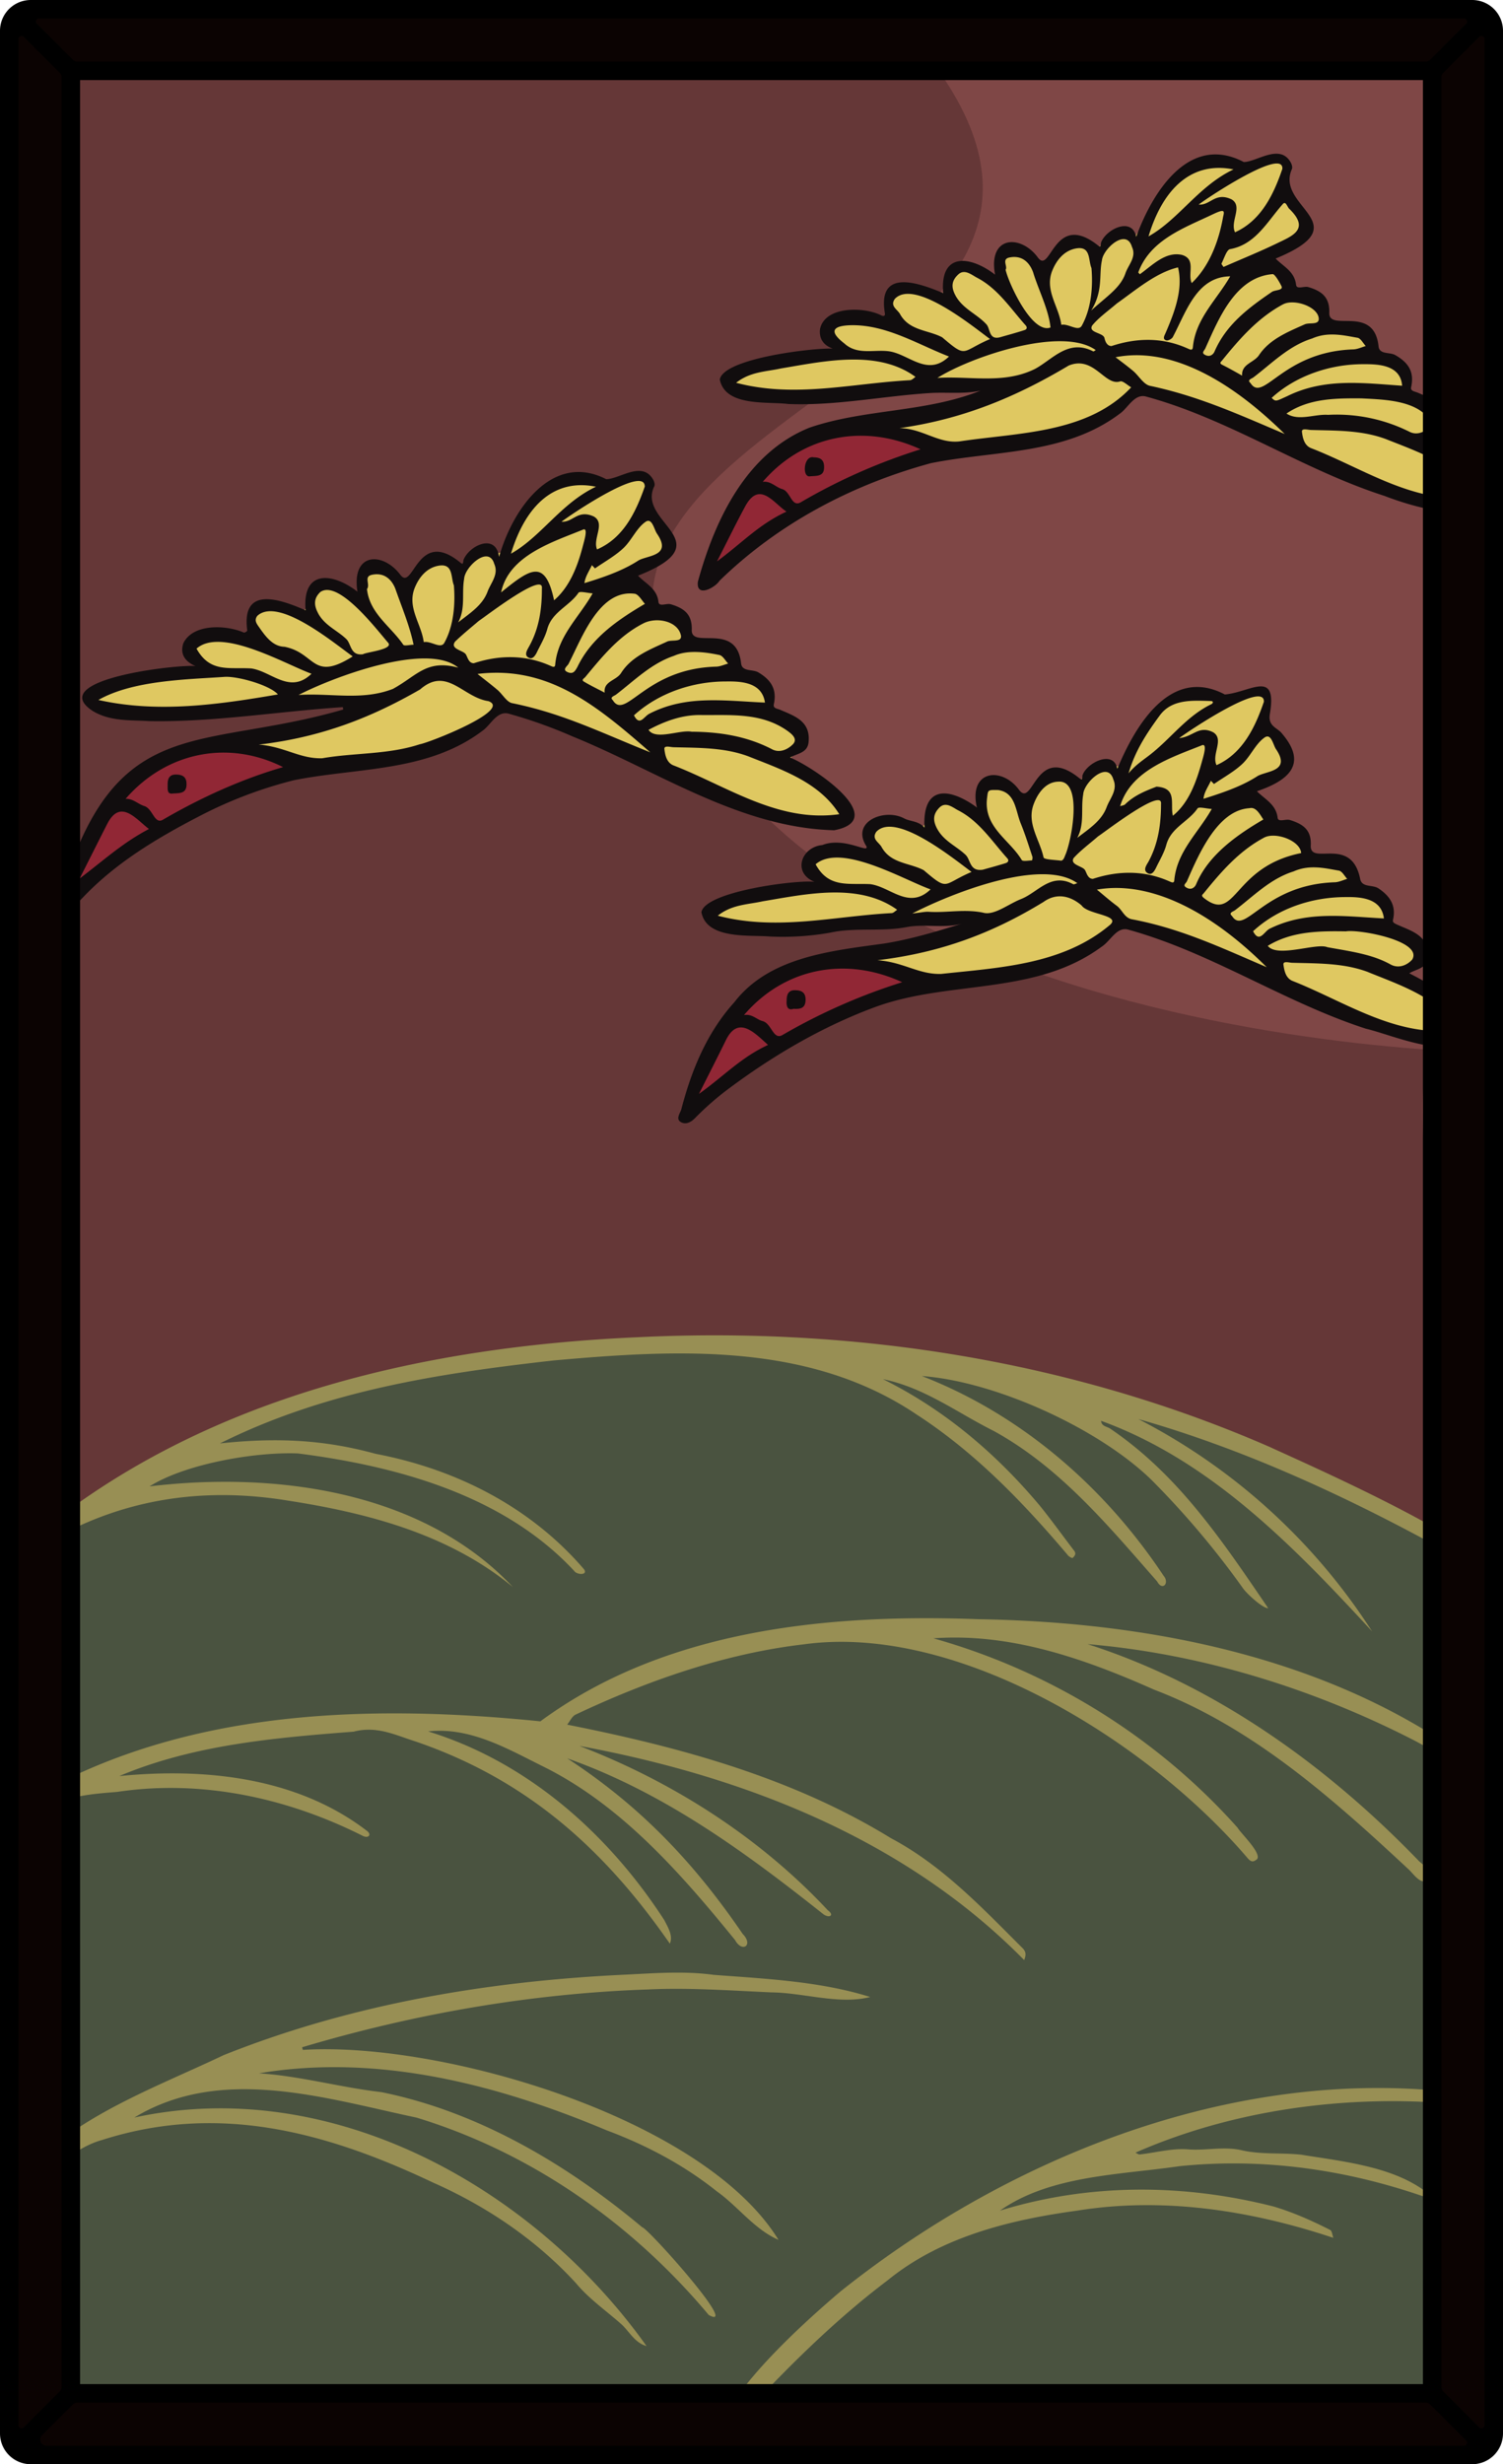<svg xmlns="http://www.w3.org/2000/svg" viewBox="0 0 976 1600" version="1.1" id="svg2477"><defs id="defs2456"><clipPath id="clip-path"><path d="M960 22v1556a6 6 0 0 1-6 6H22a6 6 0 0 1-6-6V22a6 6 0 0 1 6-6h932a6 6 0 0 1 6 6z" id="path2453" style="fill:none"/></clipPath><style id="style2451">.cls-7{fill:#592116}</style></defs><g id="Paper_Backing" data-name="Paper Backing"><path d="M960 22v1556a6 6 0 0 1-6 6H22a6 6 0 0 1-6-6V22a6 6 0 0 1 6-6h932a6 6 0 0 1 6 6z" id="path2458" style="fill:#7f4746;fill-opacity:1"/></g><path id="path3776" style="fill:#653737;fill-opacity:1;stroke-width:7.559;stroke-linejoin:round;paint-order:markers fill stroke" d="M428.379 422.067c95.572 294.666 690.939 259.751 509.035 259.751-48.31 0 54 328.292-49.927 362.13-287.385 93.57-877.963 20.507-877.963-106.646 0-84.238-6.35-622.223 1.227-929.742C332.54 1.587 369.777 23.201 588.095 19.048 774.903 229.065 374.963 257.376 428.38 422.067z"/><g id="Wikipedia_Cropped" data-name="Wikipedia Cropped"><g clip-path="url(#clip-path)" id="g2469" style="clip-path:url(#clip-path)"><path d="M0 1604c-7.65-3-7.58-587.7 0-590.68 25.72-6.39 46.16-30.34 74.49-36.8 5.46-3.19 19.74-1.21 18.73-10.72 7.14-13.52 29.28-15.32 41.53-19.07a6.07 6.07 0 0 0 4.27-8.41c11.6-16.73 40.95-19.47 57.39-27.05 119.38-37.64 259.18-48.51 373.35-17.52 6.1-8.12 19.74 7.8 25.3-2 34.2-7.94 76.64 20.38 110.8 32.86 11.69-8.56 10.45-5.06 24.11-1 5.49 0 5.79-7.76 12-6.51 24.68 7.66 48.78 17.26 73.35 26.37C871.62 964.91 925.47 995 976 1024.8c11.45-.91.15 571.23 4 575.21.94 11.89-976-.18-980 3.99z" id="path2461" style="fill:#4a5340;fill-opacity:1"/><path d="M934 673.81c-74.49-9-130.34-62.77-204.49-74.19-32.62 27.74-78.89 34.1-121.19 36.94-6.1-2.13-55.26-8.46-38.86-17.08 9.08.17 82.6-13.25 48-23.68-47.17-2.95-95 13.45-143.06 4.3-45.93-13.07 49.48-20.05 55-27.06-1.5-12.58-10.67-17.36 9.88-19.85 46.22 8.28 8.8-14.55 36.94-20.79 22 3.73 21.22 13.75 30.73-10.69 7.88-8.3 16 2.29 23.81 3.85 10.45.41 2.13-31.78 29.08-9.89 12.71 10.31 15.86-24.34 39.57-8.29 47.78-27.28 11.09 17.45 50.43-45.18 11.53-14.11 31.49-13.83 45.22-7 8.11-2.29 15.59-6.7 23.61-6.93 16.41 1.41-6.43 21.4 6.14 26.21 4.44 1.65 5.32 6.61 7.16 9.82 19.72 28.44-45.7 17-9.22 44.17 1.37 15 25.37 10 26.12 25.22.12 4.21 4.35 5.9 8 5.84 12.24-.07 22.44 4 22.74 16.92 7.63 5 18.26 3.91 21.68 14-.76 25 12.31 10.64 20.75 28.51 1.8 7-8.28 8.78-8.15 15.08 8.83 12.9 29.44 16.22 35.5 30.94 5.9 9.68-9.56 8.47-15.39 8.83zM532.32 533.75c-53.69-3.74-96.45-39.34-145.39-55.49-19.73-5.56-44.08-21.84-64-16.41-36.66 29.34-88.29 38.27-132.48 31-64.94-13.84 11.38-15.27 31.66-25.94 27.68-28.55-117 2.15-131.51-4.09-44.07-2.17-34.24-16.94 1.9-21.52 15.39-6.69 44.11 4.64 31.47-21.63 7.92-14.45 27.77-.25 38.53-6.63 1.65-8.64-2.56-20.78 11.93-20.56 22.68 4.09 20.74 13.17 30.83-10.94 8.81-8.93 16.9 5.34 25.64 3.67a6.48 6.48 0 0 0 4-6.76c2-20.1 19.94-4.67 27.92 0 11.17-7.7 20-22.28 35-11.35 7.37-1.82 13.38-13.57 22.53-8.93a6 6 0 0 0 8.81-3.2c21.54-61 49.3-34.33 85.9-46.52 15.61-.81 1.92 16 4.13 22.85 3.74 3.92 9.51 6.44 10.48 12.34 17.11 23.51-17.62 17.28-21 32.81.94 6.08 9.35 5.4 11.6 10.93 4.16 3.41 1.32 11.13 8.27 11.45 17-1 13.9 15.9 23.53 20.51 8.27.45 23.84 1 24.8 12.4 1 12.56 26.85 6.72 23.66 26.08-.1 18.34 34.65 7.62 11.55 36.25 8.55 11.57 63.66 38.73 20.24 39.68zm414-206c-74.12-5.75-136.81-71.62-209.81-72.12-35.12 29.6-90.43 39.21-133.8 30.89-59-13.37 17.56-15.95 33.72-25.23 31.9-28.75-118.75 1.4-132.17-4.49-43.64-2.16-33.54-17.18 2.05-21.5 16.7-7 43.67 4.78 31.67-21.78 6.36-17 40.77 6.89 38.86-13.06-3.56-5.4 4.22-15 11.42-14.06 8.58-.85 15.75 7.92 23.69 4.76 5.46-15.7 10.62-25.23 28-12.32 18.35 6.53-2.78-34.87 36.82-6.38 11.14-7.66 20-22.33 34.91-11.48 8.47-3.59 15.15-14 25.72-7.94 20.54-29.34 28.8-50.08 54.21-48 14.07 4.27 25.36.85 39.14-2.79 10.36.12 4.67 12.87 2.29 18.24-2 7.61 19 20.73 14.3 27.16 1.51 11.33-34.72 14.33-19.18 26.6 2.17.36 7.31 7.09 8.23 12.3 3.25 10.08 25.72 7.31 24 20.59 3.14 12.81 24.7 1.7 29.41 14.82 2.22 3.72-.6 10.48 6.08 11 25.24 3.49 12.79 18.91 21.6 27.09 7.33 2.56 20.64 10.27 15.46 19.32-2.64 2.28-7.59 4.07-7.16 8.46 8.48 11.74 64.14 38.9 20.57 39.91z" id="path2463" style="fill:#dfc861;fill-opacity:1"/><path d="M453.84 714.27c-14.6-9 40.36-79.87 56.71-81.55 11.82-11.61 88.28-9.29 76.36 8.88-50.1 14.65-91.91 41.57-133.07 72.67zM51.72 574.43c-14.65-9 40.77-80.31 57.12-81.87 10.65-11.34 90.79-9.12 76 9.36-49.91 13.79-92.58 41.98-133.12 72.51zm413.86-205.88c-14.93-8.05 41-80.63 57-81.82 10.29-13.88 101.86-4.85 72.47 9.85-48.33 15.58-90.05 41.23-129.47 71.97z" id="path2465" style="fill:#912735;fill-opacity:1"/><path class="cls-7" d="M976.39 1028.48c-4.62 5.35-31.56-20.2-39.76-22.64-62.51-34.31-129.13-65.09-197.43-84.45A395.27 395.27 0 0 1 891 1059.26c-50.34-54.61-104.69-110.84-176-136.72.29 3.66 3.85 3.61 6 5.11 44.28 30 72.91 73.08 102.55 116.57-3.56.09-13.8-9.29-16.37-12.92a560.174 560.174 0 0 0-59.54-70.51C713 927.12 646 896.9 598.65 893.45c64.67 25.12 118.71 72.09 156.92 129.65 4.08 4.7-.71 10.22-4.14 3.74-31.85-36.3-63-74-106-97.66-24.17-12.07-44.83-28.07-72.08-33.72 39.95 19.83 73.51 48.31 101.95 82.27 7.68 9.49 14.8 19.44 22.23 29.15 1.58 2.06.27 3.49-1 4.69-.27.25-2.16-.72-2.87-1.52-29.16-34.5-60.6-67.14-98.67-91.77-69.89-47-155.79-42.07-235.76-34.91-74.83 8.46-147.74 19.63-216.39 53.83 36-3.84 66.91-2.65 101.11 6.76 52.17 9.94 100.52 34.4 135.32 75 2.73 4-4.81 3.65-6.44 1-45.67-49.09-114.85-68-179.3-76.25-27.27-1.12-72.73 6.53-96.4 21.38 81.78-9.77 177.06 2.84 235.93 65.38-41.55-34.31-94-48.05-146.15-56.15-66.12-10.82-126.62 2.89-180.14 43.28-1.74 1.12-3.69 2.77-5.2 1-.82-1.44.09-4 .92-5.22 7.09-9.78 18.2-14.67 27.47-21.76 108.51-86.31 248.47-117.44 384.42-123.37 140-6.87 281.32 15 410.14 71.24 27.39 12.64 148.16 65.51 151.87 88.99zM972 1362.84c-150.51-28.42-309 31.36-426.12 124.91-22 18.65-79.76 69.75-79.94 97.83 8.19-1.81 14.41-17 21.44-22.64 27.79-29.55 56.59-57.85 89-82.33 34.67-28.31 79.6-39.33 123-45.24 56.26-9.1 113.29-.06 166.46 17.66-.68-1.77-.86-4.53-2.11-5.16-11.86-6-23.86-11.38-36.73-15.21-58.6-14.9-119.7-15.13-177.64 2.68 32.55-22.94 77.7-23.15 116.42-28.83 53.51-5.54 106.93 1.91 157.62 19.3 1.2.41 3-.76 4.45-1.2-21.76-17.83-55.27-21.07-82.78-25.56-12.81-1.42-26.12 0-38.52-2.86-12-2.75-23.43.33-35.15-.62-10.25-.84-20.8 2.13-31.24 3.3-.88.1-1.88-.75-2.82-1.16 71.55-31.43 156.07-40.15 233.76-28.48 4.97 2.2 5.63-5.54.9-6.39zm1.76-204.84c-93.06-78.42-219.29-104.74-338.38-106.65-98.1-3.66-203.67 6.73-284.48 66.3-102.84-10.4-212.73-8.43-307.39 37.51-14.57 7-34.55 10.77-42 26.77.14 1.76 4 3 4.66 2.61 6.64-4.87 15.28-5.4 21.88-9.44 15-9.16 31.75-10.31 48-11.63 54.39-8.17 109.9 3.64 159.19 28.39 4.18 2.26 6.49-.85 2.68-3.35-45.47-34.7-105.16-40.78-160.45-35.32 48.17-20.36 101-24.86 152.19-28.84 15.15-4 27.39 2.38 40 6.31 72.46 24.78 122.59 69.83 165.31 131.33 2.31-5.13-1.34-10.78-3.58-15.25-36.3-56-88.66-102.59-153.38-122.55 27.29-3 51.38 11.22 74.74 22.8 50.65 25.09 89.25 69.26 124.55 112.64 4.61 8.52 12.15 3.4 5-3.93-31.26-45.74-65.83-82.6-113.94-114 62.39 22 115.19 60.59 166.41 101.27 3.92 2.7 7.23.55 2.78-2.65-44.17-47.35-101-83.62-161.34-106.71 106.62 19.68 211.48 60.39 288.86 139.06 1.32-3.39 1.19-5.57-1.09-7.8-26.31-26.25-52.15-53.7-85.3-71.27-64.09-39.41-137.18-59.27-210.38-73.8 1.82-2.23 3.17-5.47 5.51-6.53 46.6-22 96.87-39.65 148.21-45.62 100.74-13.86 224 63.84 287.79 138.42 1.3 1.53 3.11 3.63 5.49 1.75 6.27-2.54-9.61-17.37-11.63-21.06-52.32-58.78-121.76-101.73-197.53-123 50.11-3.65 98.06 13.22 143.23 33.3 64.2 24.45 116.13 70.89 165.73 117.07 3.26 3.27 7.83 9.85 11.64 6.4 4.75-4.32-1.08-8.56-5.08-11.91-59.72-62-132.52-114.53-215.43-141.1 74 6.27 146.92 29 212.81 62.87 17.77 9.53 34.7 20.66 51.74 31.48 2.46 1.57 3.15-.16 4.65-.42-.54-1.17-.76-2.75-1.67-3.45zM417 1446.13c-48.92-40.9-106.36-75-169.42-87.73-26.63-3.07-52.66-10.48-79.38-12.22 77-12.92 154.74 7.17 225.69 37 25.82 9.65 50 22.42 71.59 39.64 13.82 9.82 24.33 24.67 40.05 31.51-48.71-79.35-219-129-308.89-123.34l-.45-1.71c73-21.76 148.85-35 225-37.55 26.63-1.24 53.26.75 79.88 1.91 20.94.26 44 8.13 64 3-32.22-10.15-67.72-11.83-101.59-14.37-18.85-2.58-37.69-1.12-56.34-.19-89.43 4.1-178.48 19-261.93 52.31C93.61 1359 29.42 1380.74.62 1432.51c23.73-9.35 40.16-36 65.57-43 75.58-24.23 145.52-5.31 214.91 27.58 34.93 15.45 67 37.12 92.89 65.33 8.3 10 19.29 17.69 29.14 26.35 5.56 4.88 8.76 12.25 16.71 14.52-72.78-102.19-203.6-176.39-332.59-148.39 56.56-34.18 123.53-12.57 183.28.07 74.45 22.7 140 68.74 189.72 128.16 20.75 11.12-39.16-56.13-43.25-57z" id="path2467" style="fill:#988f54;fill-opacity:1"/></g></g><path class="cls-7" d="M453.17 377.71c11.06-40.37 31.6-83.64 72.58-100.07 36-12.28 75.27-9.69 111-24-11.13 2.44-22.35.84-33.46 1.61-30.35 2-61.2 8.34-91.52 7.06-13.43-1.7-40.77 1.94-44.35-15.87 2.27-13.77 60.49-20.65 73.34-20.09-6.32-2.24-9-6.77-8.26-12.75 3.22-15 28.8-14.53 39.92-8.75.59.31 2.52.88 2.22-1.37-4.95-28.85 20.46-20.53 37.84-13.15-2.28-26.73 17.58-24.41 33.68-12-4.68-25.33 16.61-26.33 27.77-11.17 8.47 11.7 10.22-30.38 38.82-8 2.14 1.87 2 .29 2.21-1.6 3.09-8.69 20.17-17.09 22.84-3.78 10.7-29.32 34.41-67.16 69.85-48.59 8.29.07 23.46-12.36 30.52.31.69 1.22 1.27 3.25.73 4.31-11.08 25 44.49 35.41-10.53 58.07 4.9 5.15 12.26 8.25 13.25 17 .38 3.35 5.2.69 8 1.53 9.06 2.69 13.94 6.88 13.57 16.93 0 12.32 29.13-5.69 32 21.57.62 5.45 7.22 3.58 10.84 5.64 8.59 4.88 12.51 10.94 10.33 20.83-.58 2.63 2.41 2.78 4.24 3.57 9.48 4.07 19.81 7.45 18.38 21-.75 7.06-7.36 7.19-12 10 78.3 43 35.14 60.27-28.07 36-53.47-17.23-100.26-49.64-154.54-64.42-7.19-2.2-11.55 6.59-16.29 10.37-35.82 27.63-81.58 24.41-123.5 32.82-51.24 13.92-99.18 39.13-137.36 76.39-2.71 4.4-15.32 11.3-14.05.6zm381.1-95.92c-41.41-40.72-78.76-56-109.85-49.84 3.72 2.89 7.68 5.76 11.4 8.9 3.72 3.14 6.79 8.82 11 9.68 31.42 6.65 57.43 18.52 87.45 31.26zm65.63 3.28c-15.68-5.83-32.27-5.43-48.66-5.9-2-.06-6.13-1.41-5.8 1.23.45 3.72 1.38 8.52 5.58 10.44 35.16 13.6 68.2 37.45 108 31.82-13.02-20.89-37.53-29-59.12-37.59zm-15.84-26.4c-16.95-.1-34-.06-48.67 9.84 7.86 5.12 18.23.23 27 .85a105.67 105.67 0 0 1 52.91 11c5.64 2.84 10.66-.69 15.12-4.16-7.11-16.37-30.76-16.73-46.36-17.53zm1.47-22.21c-21.5-.1-43.89 7.34-59.76 21.88 2.7 2.58 2.57 2.31 10.16-1.14 24.11-11.92 49.12-8.48 74.57-6.75-1.01-13.3-14.85-14.07-24.97-13.99zm-33.42-16.7c-15.15 4.7-26 16-38.11 25.22-1.22.93-4.42 1.71-2 3.69 8.38 13.34 20.76-20.37 66.93-21.82 2.67-.13 5.29-1.42 7.93-2.17-1.73-1.86-3.19-4.88-5.24-5.36-8.85-1.51-19.13-4.15-29.51.44zm-19-22.14c-16.28 8.76-28.11 22.31-39.49 36.38-.83 1-2.1 1.8.12 2.9 4.26 2.12 8.39 4.51 12.87 7-.6-7.6 7.63-8.33 10.95-13.31 6.84-10.29 18.52-15 29.72-20 3.08-1.37 9.6.75 9.05-4.06-.88-7.6-16.15-12.69-23.19-8.91zM826.32 178c-24.2 2-35 29.15-43.48 47.89-.68 1.86-3.29 3.28.18 4.77 2.72 1.18 4.79-.42 5.68-2.46 7.6-17.54 22.13-28.35 37.19-38.64 2.13-1.45 7.69-.9 6.22-3.84-1.55-3.12-4.51-8.07-5.79-7.72zm6.82-45.64c-10.13 11.35-17.74 26.38-34.3 29.39-2.27.3-3.9 6-5.62 9.33-.21.41.82 1.48 1.29 2.26 12.12-5.32 23.72-10 34.93-15.44 9.51-4.63 21.56-9 7.76-22.33-1.36-1.33-2.2-5.11-4.06-3.22zm-54.73.46c7.61.67 10.75-8.48 21.47-3.29 7.3 4.62-1.29 14.27 2.1 21.29 17-7.64 25.1-24.6 30.74-41.16.94-14.05-48.06 18.34-54.31 23.15zM745.8 153.5c19.83-11.14 32.38-32.66 55.2-43.5-26-5.24-45.36 10.88-55.2 43.5zm-6.6 23.29c-.08.28.6.79 1 1.27 8.16-5.83 16.6-14.95 27.33-12.55 9.42 2.83 3.51 12.12 6.33 18.3 11.76-11.21 17.7-27.66 20.44-43.29 1.13-4.25.27-4.67-6.83-1.33-18.29 8.75-40.47 16.4-48.27 37.6zm-14 20.27c-5.13 4.46-11.9 9.21-16 14.35-2.62 4.74 7.22 4.51 8 8.08.33 1.45 1.31 5.2 4.57 5.2 16.84-5.57 33.65-5.61 49.64 1.66 1.35.58 3 1.55 3.22-1 1.76-18.5 15.47-30.65 24.23-45.93-21.79.29-28.49 22.87-37.3 39.47-.67 1.19-3.09 2.46-4.24 2.12-2.45-.73-1.38-2.79-.57-4.5 5.7-13.14 11.77-28.62 8.21-42.9-14.52 3.47-27.54 14.84-39.76 23.45zm-16.61 4.55c10.48-9.53 19-14.7 22.27-24.25 1.9-5.51 7.29-10.48 4.21-17-3.63-12.57-18.82 1.17-19.53 8.77-2.04 9.37.96 19.68-6.95 32.48zm-19.42 9.3c4.65-1 11 4.67 13.32.55 6.13-11.1 7.34-25 6.28-37.39-2.16-5.07-.28-14.41-9.9-12.77-7.68 1.31-12.71 7.38-15.56 14.43-5.15 12.76 4.37 23.36 5.86 35.18zM653 175.13c1.85 8.49 17.06 42 29.15 37.52-1.14-11.65-7.84-24.45-11.33-36-2.53-6.73-7.5-11-15.22-9.48-5.44 1.04-1.03 5.83-2.6 7.96zm-32.41 17c4.86 8.61 13.87 11.75 20 18.52 2.54 2.81 1.46 10.08 8.52 8.41 5.41-1.55 10.85-3 16.2-4.74 1.23-.39 2.09-1.54.68-3.1-9.86-11-18-23.84-31.54-30.9-3.6-1.88-8.2-6-12.32-2-3.79 3.59-4.97 7.68-1.53 13.79zM584.49 204c6 10.81 18.14 10.17 27.31 15 16.48 14 12 9.29 31.09 1.15-11.49-8.46-49.18-39.33-61.8-26.1-3.35 4.78 1.67 6.77 3.4 9.95zm10 40.71c-24.54-17.91-59.08-10.22-87.35-5.48-9.51 2.12-19.87 2-29.12 9.31 38.15 10.07 74.78.39 112.89-1.67 1.27-.07 2.47-1.37 3.62-2.19zm21.75-13.23c-20.56-8-40.9-20.84-63.9-20.31-10.9.33-14.78 3.58-4.09 11.79 8.38 7.75 19.24 3.86 28.81 5.11 13.16 1.69 25.11 16.99 39.22 3.38zm55.77 8.1c11.47-6.11 21.69-19.8 37.89-11.42.32.17 1.09-.55 1.65-.85-22.25-15.85-81.52 4.58-102.84 18.08 21.06-1.39 43.12 4.23 63.34-5.84zM584 278c15 .08 25.45 10.33 39.4 8.55 37.75-5.68 83-5 111.16-35.07-2.45-1.38-5.53-4.45-7.22-3.82-9.92 3.22-17-17.06-33.38-10.3C659.38 258 625 272.21 584 278zm-88.75 34.87c5.2-.78 8.54 3.54 12.68 4.69 5.6 1.55 6 12.43 12.39 8.37a376.85 376.85 0 0 1 77.46-34.19c-36.31-16.8-76.2-9.49-102.49 21.12zm-29.71 51.69c16.94-12.51 27.09-23.95 45.18-32.37-8.39-5.53-17.52-20.41-26.76-3.5-5.96 11.02-11.43 22.31-18.38 35.86zM574 612.65c17.15-2.7 33.92-7.78 50.76-12.94-11.7 3.21-23.62.11-35.33 2.12-16.41 3.36-33.88.15-50.19 3.72a177.41 177.41 0 0 1-39.52 2.52c-13.28-1.12-40.87 2-44.24-15.76 2.11-13.35 61-21.13 73.44-19.75-14.46-5.79-8.72-22.57 5.08-23.88 14.3-5.61 30.82 6 28.57.71-10.23-16 12-24.87 24.67-17.94 4.21 2.1 9.47 1.56 13.09 6-1.45-28.11 16.37-26.07 34-13.19-5.52-24.57 16.67-26.65 27.67-11.06 9.06 11.09 10.48-30.83 38.81-8 2.35 1.85 1.93.07 2.11-1.76 2.87-8.38 20.24-16.81 22.63-4.25 11.56-27.82 34.45-66.94 69.82-48.27 16.44-1.38 34.17-16.75 29.26 12.54-1.49 8.3 5.12 9.06 7.9 12.87 16.66 19.54 4.61 30.35-16.32 37.42 5.17 5.26 12.4 8.47 13.45 17.22.38 3.15 5.17.58 8.08 1.48 8.71 2.72 13.92 6.58 13.42 16.5-.57 13.56 26.31-6.66 32.05 21.55 1.06 6 8 3.73 11.9 6.31 7.5 5 11.55 11.11 9.49 20.3-.41 1.83.46 2.33 4.14 3.89 9.27 4 19.44 7.21 18.34 20.59-.61 7.47-7.4 7.49-11.93 10.37 13.22 6.65 44.06 23.95 41.32 40.23-14.09 17.27-51.31 0-69.53-4.27-53.23-17.25-100-49.25-154-64.22-7.71-2.42-11.66 7.22-17.56 11-43.1 31.83-98.77 21.54-146.76 39.06-34 12.49-65.93 31.14-95 52.79a187.33 187.33 0 0 0-22.19 19.32c-3 3.1-6.13 4.29-9 2.85-4-2-.75-5.84 0-8.5 6.66-25.52 16.59-49.72 34.43-69.47 22.64-29.43 62.61-33.31 97.14-38.1zm-75.24 65.83c-8.38-7.41-19.34-19.81-27.47-2.9-5.34 10.86-10.86 21.65-17.41 34.69 16.42-11.77 27.34-23.72 44.84-31.79zm87.11-40.73c-36.51-16.9-76.41-9.46-102.77 21.35 5.19-1 8.3 2.93 12.07 3.88 6 1.51 6.9 12.88 13.19 8.9a383.1 383.1 0 0 1 77.47-34.13zm236.7-9.75c-38.8-38.71-77.75-56.13-110.27-50.37 4.42 3.63 8.55 7.29 13 10.57 3.56 2.67 4.91 8 10.11 8.75 31.48 5.99 57.21 18.2 87.16 31.05zm65.73 3.12c-15.79-5.92-32.58-5.53-49.14-6-1.95 0-6.13-1.47-5.72 1.31.53 3.67 1.36 8.44 5.66 10.39 34.87 13.72 68.3 37.5 107.71 31.77-12.37-20.82-37.35-28.82-58.51-37.45zM874 604.73c-17.52-.28-35.18-.09-50.75 9.4 6.07 8 31.63-2.11 38.66.88 16.19 2.91 29.29 4.67 41.05 11.19 5.37 3 10.95.36 14.11-3.19 7.03-12.16-34.7-19.77-43.07-18.28zm-.16-22.27c-21.72 0-44 7.24-60.13 22.19 4.15 8.14 7.28-.07 10.88-1.69 24-11.83 48.85-7.9 74.07-6.63-1.54-12.98-14.66-14.05-24.83-13.87zm-33.75-16.68c-15.15 4.7-26 16-38.11 25.22-1.2.91-4.43 1.68-2 3.68 8.4 13.34 20.69-20.39 66.94-21.83 2.66-.13 5.27-1.44 7.9-2.2-1.74-1.85-3.22-4.85-5.27-5.33-8.83-1.52-19.1-4.16-29.47.46zm-19.19-21.94c-16.26 8.64-27.9 22.16-39.17 36.06-.75.93-2 1.4-.18 3 21.51 17.11 18.41-20 63.37-29-.51-8.13-16.67-13.97-24.02-10.06zm-9.53-19.08c-20.93 1.22-33.2 30.57-40.54 47.24-.58 1.64-3.35 2.8-.14 4.46 2.93 1.52 5.11-.16 6.07-2.37 8.1-19.48 27.56-32.59 43.62-42-2.24-3.29-4.72-8.39-9.01-7.33zm9.78-45.87c-5.89 4.12-9 12-14.4 17.09s-12.23 8.78-18.43 13.07l-2-2.11c-1.74 3.86-4.42 7.41-4.81 11.72 11.81-3.72 24.39-7.9 34.63-14.46 5.51-3.81 22.64-2.83 12.42-17.82-1.84-2.76-3.08-10.52-7.41-7.49zm-55.43.36c9.26-.85 12.62-8.56 22.15-3.74 7.26 4.6-1.26 14.24 2.1 21.3 17-7.61 25.1-24.61 30.75-41.15.6-14-47.84 18.28-55 23.59zm-32.88 22.89c4.63-5.58 9.4-8.55 13.82-12 13.59-10.51 23.83-25.11 39.79-32.83 1.49-.72 1.65-2.09-.18-2.14-12.06-.37-25.31-1.34-33.16 9.37-8 10.94-15.86 22.46-20.27 37.6zm-5.47 21.3c1.11-.39 2.52-.47 3.28-1.22 6-5.9 13.48-8.79 20.35-11.45 13.74.89 8.74 11 10.62 18.89 10.56-8.5 15.25-22.29 18.77-34.76.77-3 4-12.53.1-11-19.88 7.97-46.14 16.22-53.12 39.54zM713 543.08c-5 4.4-11.58 9.27-15.84 14.09-2.49 4.36 5.71 5.13 7.35 7.69 1.13 1.77 1.76 5.78 5.19 5.78 16.73-5.49 33.5-5.49 49.44 1.53 1.43.6 3.2 1.68 3.4-.54 1.64-18.72 15.6-30.9 24.35-46.38-3.51-.18-8.4-1.61-9.28-.31-5.86 8.62-17.2 12.38-20.22 23.52-1.33 4.91-4 9.51-6.29 14.12-1.15 2.48-3 6.21-5.92 4.31-3.3-2-.47-5.4.76-7.7 6.24-11.68 8-24.26 8-37.23 1.18-10.96-37.01 18.63-40.94 21.12zm-13.54 1c7.52-5.84 15.84-11 19.16-20 2.1-5.72 7.38-11.16 4.33-18-3.58-12.46-19.17 2-19.53 9.66-1.68 9.26 1.05 19.26-3.95 28.39zm-21.81 12.62c.31 1.48 7.4 1.59 11.38 2.13 1.39-.07 2.16-2.1 2.59-3.3 4.14-8.82 12.07-49.61-4.66-48-7.87.32-13 7.31-15.73 14.63-4.69 12.5 3.97 23.07 6.42 34.54zm-14.17 1.69c.63 1.07 4.35.34 6.64.28a4.16 4.16 0 0 0 .3-2.39c-2.44-7.23-4.68-14.55-7.57-21.6-3.51-8.58-3.37-20.08-14.71-21.72-6.89-.14-6.51-.09-7.17 5.2-2.38 18.96 14.66 27.04 22.51 40.23zm-54.76-20c4.41 7.89 12.38 11 18.32 16.68 3.35 3.18 2.48 10.95 11.18 9.62 4.11-1.16 9.55-2.6 14.92-4.29 1.16-.36 2.39-1.48 1-3.07-10-11.1-18.2-24.13-31.94-31.19-3.5-1.79-8.09-6-12.29-1.65-3.81 3.91-4.46 8.06-1.19 13.9zM572.49 550c6 10.8 18.14 10.17 27.32 15 16.47 14 12 9.27 31.08 1.14-11.49-8.46-49.18-39.33-61.8-26.1-3.35 4.79 1.67 6.78 3.4 9.96zm10.13 40.73c-24.82-17.86-59.09-10.25-87.51-5.49-9.49 2.11-19.85 2-29 9.32 38.2 10 74.79.37 112.94-1.69 1.19-.07 2.37-1.43 3.57-2.17zm21.68-13.25c-17.79-6.36-58.15-30.38-74.66-16.31 8.38 15.54 21.15 12.21 35.45 12.91 13.13 1.65 25.08 16.92 39.21 3.37zm34.62 15.25c7.06 1.54 16-5.8 24.17-9 10.91-4.32 19.35-17.39 33.76-9.64.62.34 1.82-.41 2.74-.65-23.2-16.67-81.7 6.54-107.2 19.69 6.05-.66 8.38-1.27 10.65-1.11 11.89.78 23.55-2.02 35.88.68zm-69 30.76c16.81 1.18 26.54 9.27 41.17 8.88 37.54-4.07 78.41-5.89 109-31.27 9.26-7-13.54-7-17.74-13.21-6.72-5.81-15.78-8.69-24.74-2.26-32.7 19.98-66.04 32.82-107.68 37.83zM525.54 309.3c4.62-.45 9.7.39 9.59-6.05.06-4.85-2.62-6.24-6.75-6.3-6.38-1.47-7.62 12.45-2.84 12.35zm-9.1 333.64c-4.32-.13-5.63 2.56-5.6 6.66-.32 3.8.6 6.73 4.51 5.4 4.43.31 7.67-.37 7.77-5.69.1-4.82-2.53-6.31-6.68-6.37zM41.61 574.62c35.31-111.79 89.2-87.26 181.26-113.93-.08-.52-.16-1-.25-1.55-41.76 2.75-84 9.85-125.77 9.08-11.8-.79-24.88.38-36.38-6.43-32.17-20.64 55.14-30.53 66.44-29.31-6.8-3-10.11-7.74-7.88-14.75 6.23-13.05 28-12 39.33-7 .5.21 2.24-.91 2.21-1.3-3.91-28.93 20.36-20.84 37.88-13.14-2.27-26.66 17.55-24.59 33.66-12.12-4-25.64 16.46-26 27.77-11.08 8.55 11.65 10.83-30.82 38.83-8 2.09 1.86 2 .46 2.26-1.49 3.6-9.33 21-17.79 23.11-2 8.82-31.3 34.69-68.29 69.54-50.49 8.44.14 23.34-12.29 30.52.3.7 1.21 1.3 3.25.76 4.3-11.77 23.86 45.17 36-10.57 58.06 4.86 5.22 12.31 8.25 13.25 17 .38 3.52 5.2.73 8 1.57 9.05 2.67 14 6.81 13.61 16.88-.08 12.42 29.1-5.67 32.07 21.56.66 5.52 7.49 3.59 11.23 5.82 8.26 4.92 12.12 11 10 20.68-.61 2.71 2.34 2.81 4.14 3.59 9.47 4.08 19.8 7.42 18.44 21-.71 7.11-7.31 7.24-12 10 14.36 5.65 65.84 40.05 28.64 47.21-61.59-1.62-114.52-38.47-169.91-60.91a310.86 310.86 0 0 0-41.47-14.79c-7.22-2-11.44 6.67-16.1 10.41-35.78 27.71-81.59 24.41-123.5 32.83a280.93 280.93 0 0 0-60.94 23.15c-27.42 14.2-54.27 30.13-76 53-2.42 2.56-5.94 6-8.79 5.87-13.86-.64-4.31-11.45-3.39-14.02zm380.69-86.11c-34.48-30.12-66-56.57-112.22-50.93 4.47 3.57 8.82 6.87 13 10.41 3.29 2.82 6 7.93 9.54 8.57 33.11 6.75 57.12 18.92 89.68 31.95zm63.63 2.57c-15.68-5.83-32.26-5.47-48.66-5.91-2-.06-6.13-1.38-5.83 1.2.43 3.73 1.38 8.55 5.56 10.46 35.15 13.6 68.21 37.45 108 31.83-13-20.89-37.51-29-59.07-37.58zm-31.15-26.81c-11.77-.15-23 3.91-33.65 9.62 4.6 7 20.32-.25 28 1.22 18.21.1 35.9 2.87 52.36 11.46 5 2.59 10.32-.16 13.39-3.32 3.52-3.62-1.13-7-3.95-9-17.07-11.82-36.93-9.73-56.15-9.98zm16.89-21.8c-21.66-.07-43.89 7.34-60 22 3.83 7.44 6.45.59 10.2-1.15 24.15-12.37 49.35-8.17 74.87-7.14-1.9-12.95-14.8-13.87-25.07-13.71zm-33.91-16.68c-14.89 5-25.63 15.95-37.62 25.13-1.25 1-4.4 1.72-2.26 3.63 8.36 13.67 21-20.54 67.37-21.7 2.55-.11 5.06-1.32 7.58-2-1.84-1.92-3.4-5-5.58-5.53-11.25-2.41-21.56-3.05-29.49.47zm-20.07-21c-15.92 8.18-26.63 21.57-37.64 34.83-.71.85-2.83 1.82-.79 3 4.35 2.57 8.91 4.77 13.38 7.12-.85-7.48 7.51-7.76 10.66-12.74 6.8-10.73 18.68-15.24 29.9-20.42 3-1.41 10.17.76 8.89-4.37-2.28-9.08-15.88-11.8-24.4-7.42zm-5.19-19.22c-23.37-3.39-34.66 28.87-43.32 45.48-.69 1.46-4.75 3.91-.11 5.56 3.29 1.16 4.49-1 6-3.8 9.1-18.78 26.2-30.41 43.72-40.74-2.06-2.25-3.79-5.64-6.29-6.5zm6.67-46.72c-5.89 4.1-9 12-14.4 17.08-5.4 5.08-12.22 8.82-18.41 13.14l-2-2.13c-1.75 3.85-4.32 7.41-4.85 11.68 11.83-3.58 24.4-7.86 34.61-14.41 5.47-3.82 22.84-2.65 12.47-17.76-1.89-2.78-3.15-10.57-7.42-7.6zm-54.54-.12c7.49.62 10.42-8.19 21-3.35 7.7 4.52-.91 14.23 2.07 21.35 17.22-7.37 25.22-24.32 31-40.79.03-14.31-47.51 17.87-54.07 22.79zm-32.84 20.78c19.83-11.16 32.38-32.67 55.2-43.48-25.99-5.32-45.18 10.7-55.2 43.48zm-6.39 25.13c18.81-15.25 28.56-22.32 34.4 5.13 10.2-8.77 15.2-22.1 18.52-34.6.81-3.22 3.83-12.59.44-11.35-19.76 8.1-48.34 16.75-53.36 40.82zM311 403.08c-5 4.26-10.84 9-15.46 13.5-3.6 4.87 5.23 5.61 6.95 8.28 1.14 1.77 1.78 5.78 5.2 5.78 16.72-5.49 33.5-5.5 49.44 1.53 1.42.6 3.2 1.68 3.39-.53 1.63-18.73 15.61-30.9 24.35-46.38-3.49-.19-8.39-1.62-9.26-.33-5.85 8.63-17.2 12.38-20.22 23.51-1.33 4.92-4 9.53-6.3 14.13-1.22 2.7-3.28 6.44-6.33 4.11-2.52-1.74-.11-5.21 1.13-7.5 6.33-11.64 8.06-24.25 8-37.21 1.26-10.97-36.97 18.61-40.89 21.11zm-13.53 1.07c7.47-5.88 15.81-11 19.13-20 2.11-5.72 7.4-11.14 4.35-18-3.63-12.5-19.17 2.07-19.54 9.64-1.68 9.21 1.06 19.21-3.92 28.36zm-22.32 12.77c4.65-1 10.93 4.67 13.34.53 6.13-11 7.24-25.12 6.25-37.39-2.1-5.08-.24-14.42-9.9-12.76-7.68 1.33-12.71 7.38-15.55 14.44-5.1 12.75 4.38 23.36 5.88 35.18zm-36.85-34.44c1.72 15.91 15.52 24.26 23.56 36.13.7 1 4.4 0 6.7 0-2.51-12.33-7.68-24.42-11.84-36.36-2.49-6.35-7.54-10.65-15.09-9.06-5.73 1.17-.99 6.13-3.31 9.29zm-31.7 15.78c4.37 8 12.45 11 18.31 16.71 3.29 3.22 2.52 10.87 10.78 9.84 1.89-1.41 20.71-3.11 16.15-7.72-7.05-8.12-32-41-43.85-32.68-3.81 3.66-4.64 7.83-1.37 13.85zm-37.92 9.6c4.15 5.91 8.74 11.89 16.1 12.09 20.4 4.06 17.87 22.88 44.26 6.26-12.35-8.8-48.08-38.73-61.86-26.43-2.42 3.05-.45 5.29 1.52 8.08zm11.76 43c-5.22-6-25.88-11.85-34.41-11.38-25.27 1.73-59.71 2.24-82.14 15 38.95 8.74 78.62 2.9 116.57-3.59zm21.81-13.41c-17.42-6.38-58.57-30.48-74.63-16.3 8.77 15.76 21 12 35.51 12.87 13.1 1.8 25.07 17.04 39.14 3.46zm53.12 9.72c15.43-8.44 21.58-19.23 42.22-13.65-20.53-17-81.88 6.43-103.71 17.71 21.12-1.39 41.25 3.93 61.51-4.03zM168 483.47c16.81 1.27 26.61 9.3 41.24 8.86 21-3.66 42.65-2.27 63.38-9.09 5.58-.81 60.34-22.26 44.53-28-16.57-2.41-26.93-22.75-44.34-7.6-32.03 18.47-64.46 31.12-104.81 35.83zM81.55 518.7c4.73-.33 8.14 3.45 12.14 4.66 5.64 1.71 6.54 12.45 12.37 8.72 24.41-14.16 50.73-26.18 77.77-34-35.63-17.93-75.96-9.8-102.28 20.62zm-29.83 51.73c16.4-12.44 27.78-23.09 45-32.17-8.38-6.34-18.48-20-27.08-3.3C64 546 58.48 557.07 51.72 570.43zm59.69-55.12c4.65-.46 9.75.4 9.71-6 .11-4.8-2.47-6.31-6.64-6.41-4.52-.1-5.66 2.67-5.63 6.62.01 2.85-.31 5.79 2.56 5.79z" id="path2467-5" style="fill:#110d0e;fill-opacity:1"/><g id="Red_Japanese_Frames" data-name="Red Japanese Frames"><path class="cls-7" d="M0 20v1560a20 20 0 0 0 20 20h936a20 20 0 0 0 20-20V20a20 20 0 0 0-20-20H20A20 20 0 0 0 0 20zm924 1528H52V52h872z" id="path2472" style="fill:#000;fill-opacity:1"/><path d="m952.1 15.41-23.41 23.42a4 4 0 0 1-2.83 1.17H50.14a4 4 0 0 1-2.83-1.17L23.9 15.41A2 2 0 0 1 25.31 12h925.38a2 2 0 0 1 1.41 3.41zM40 1549.86V50.14a4 4 0 0 0-1.17-2.83L15.41 23.9A2 2 0 0 0 12 25.31v1549.38a2 2 0 0 0 3.41 1.41l23.42-23.41a4 4 0 0 0 1.17-2.83zM936 50.14v1499.72a4 4 0 0 0 1.17 2.83l23.42 23.41a2 2 0 0 0 3.41-1.41V25.31a2 2 0 0 0-3.41-1.41l-23.42 23.41a4 4 0 0 0-1.17 2.83zM925.86 1560H50.14a4 4 0 0 0-2.83 1.17l-20 20a4 4 0 0 0 2.83 6.83h920.55a2 2 0 0 0 1.41-3.41l-23.41-23.42a4 4 0 0 0-2.83-1.17z" id="path2474" style="fill:#0b0302;fill-opacity:1"/></g></svg>